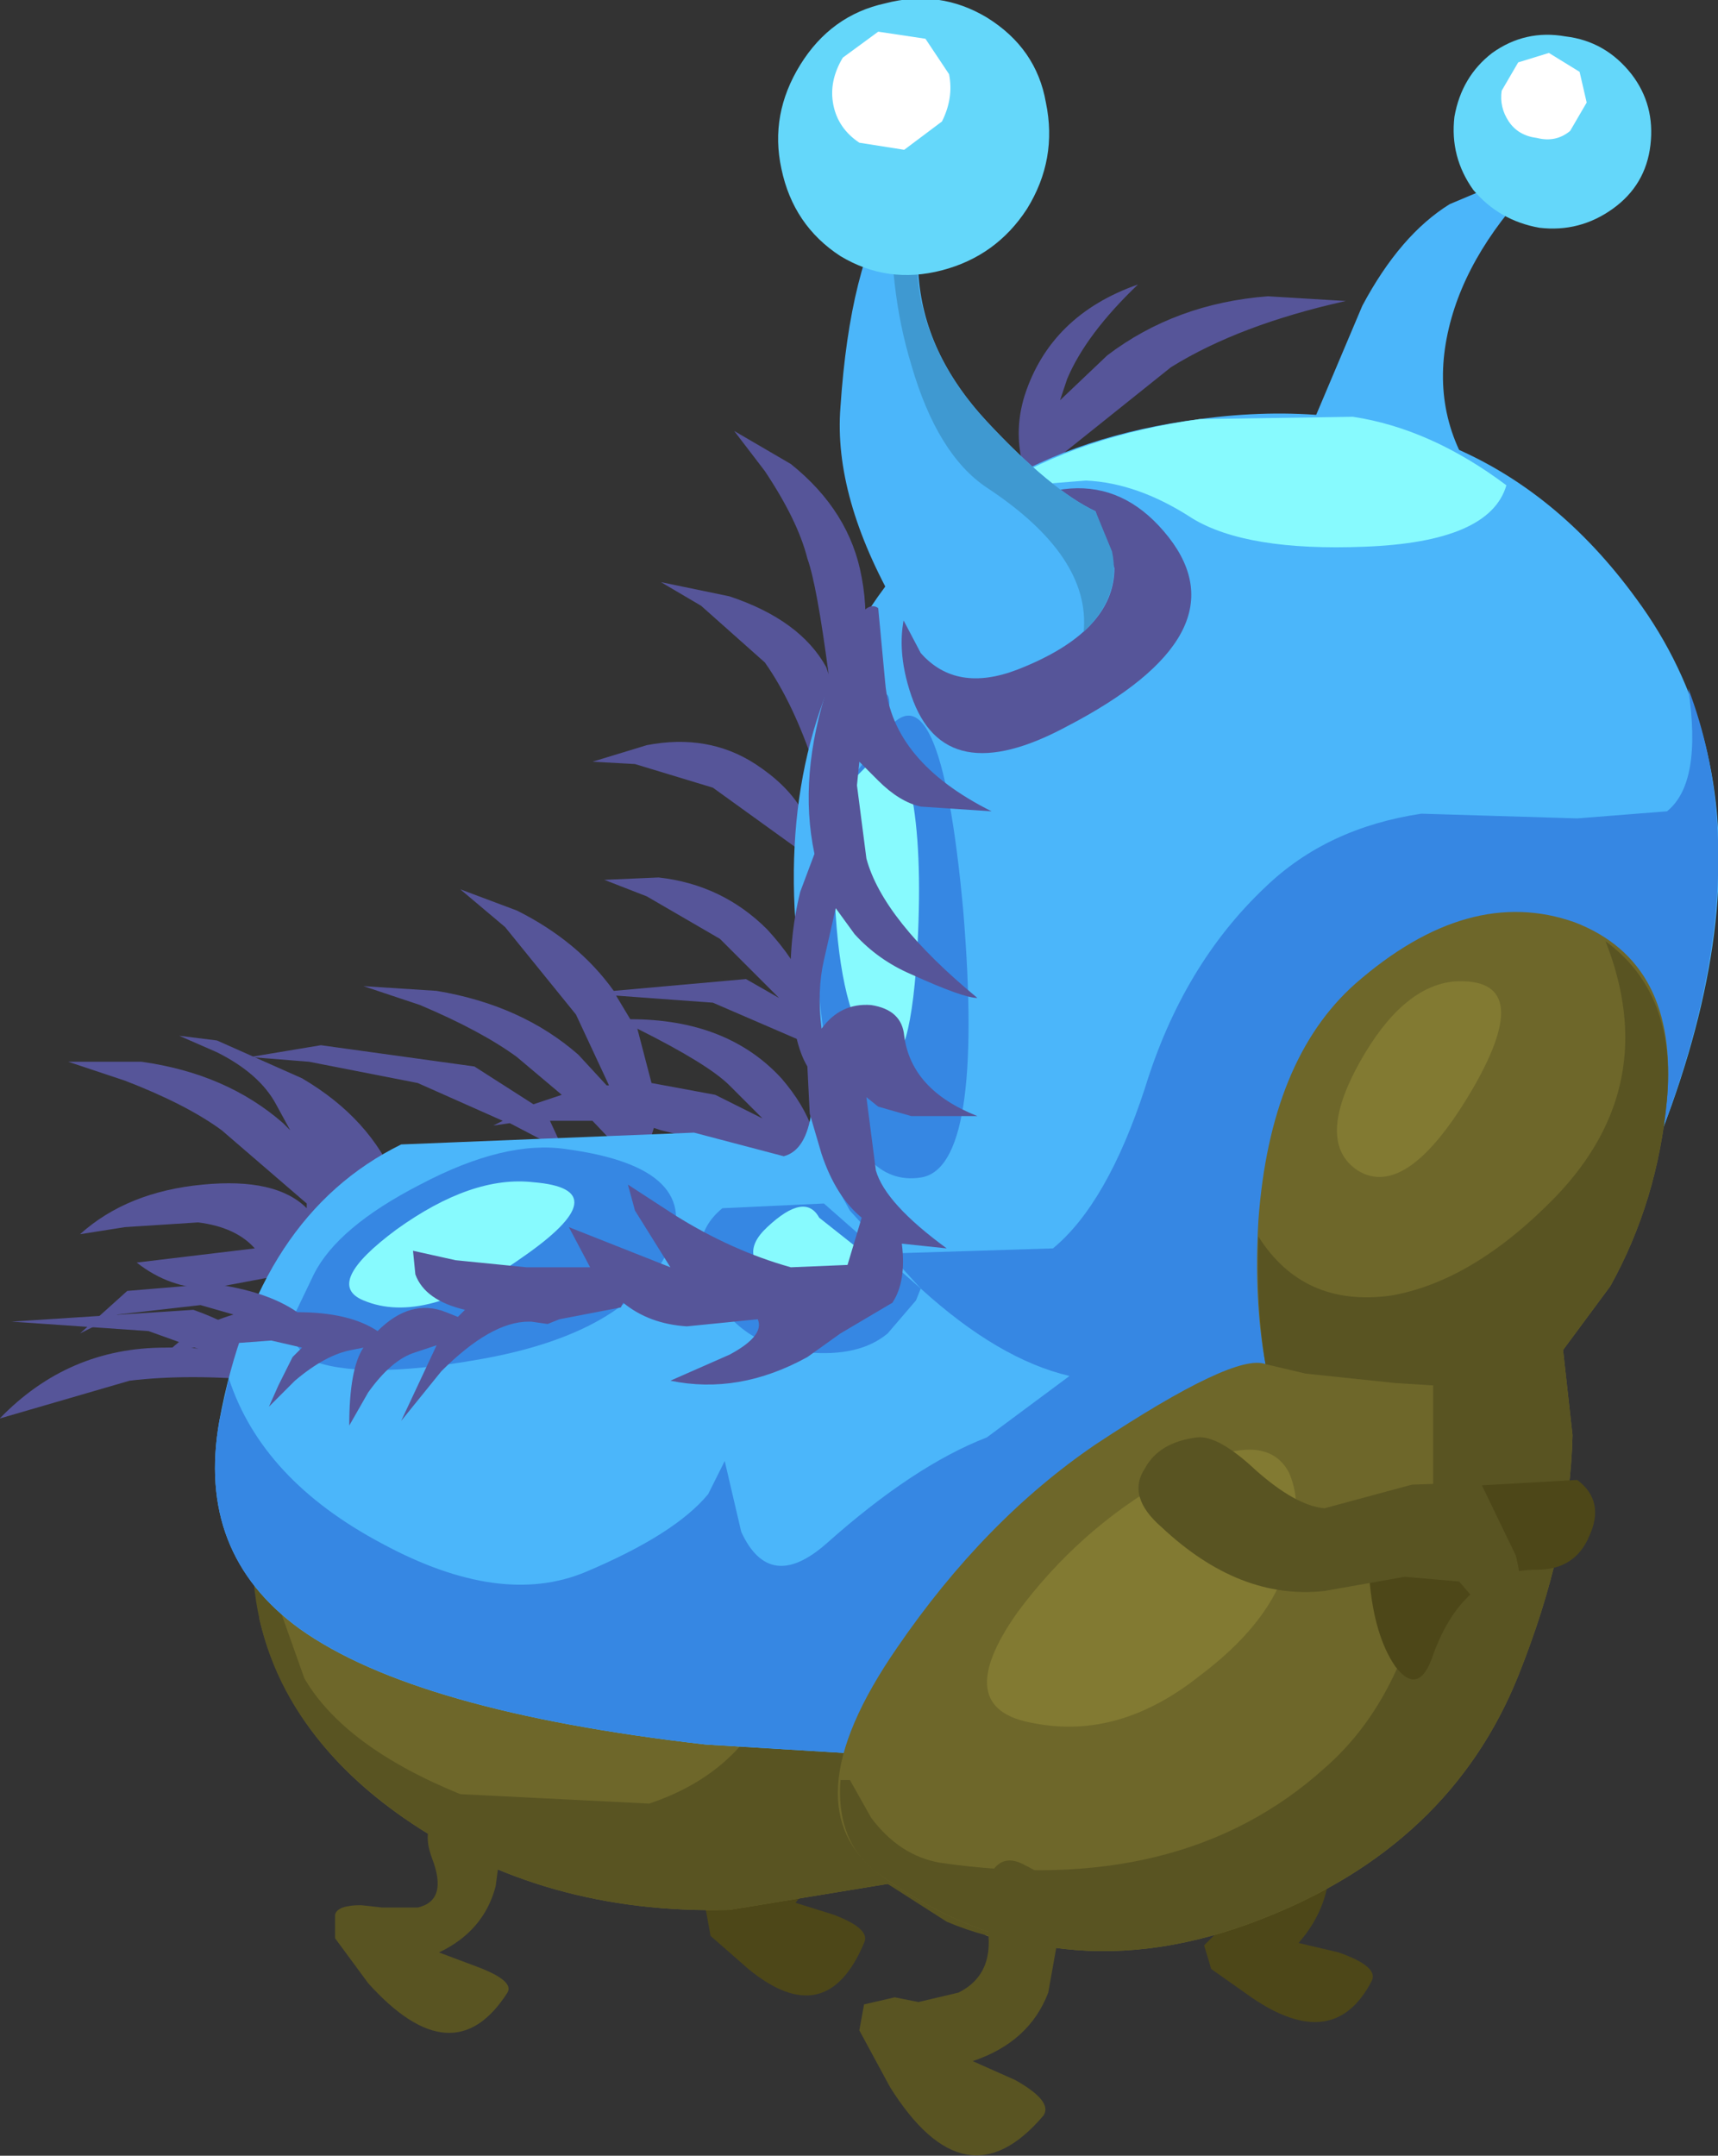 <?xml version="1.0" encoding="UTF-8" standalone="no"?>
<svg xmlns:xlink="http://www.w3.org/1999/xlink" height="37.0px" width="29.5px" xmlns="http://www.w3.org/2000/svg">
  <rect width="100%" height="100%" fill="#333333" stroke="none"/>
  <g transform="matrix(1.0, 0.0, 0.0, 1.0, 0.0, 0.0)">
    <use height="49.45" id="caterpillar" transform="matrix(0.811, 0.0, 0.0, 0.811, -0.775, -2.457)" width="40.1" xlink:href="#sprite0"/>
  </g>
  <defs>
    <g id="sprite0" transform="matrix(1.0, 0.0, 0.0, 1.0, 19.15, 25.85)">
      <use height="5.5" transform="matrix(1.0, 0.0, 0.0, 1.0, 7.3, 14.45)" width="3.55" xlink:href="#shape0"/>
      <use height="6.4" transform="matrix(1.0, 0.0, 0.0, 1.0, -3.25, 13.0)" width="3.35" xlink:href="#shape1"/>
      <use height="9.85" transform="matrix(1.0, 0.0, 0.0, 1.0, 9.55, -22.1)" width="7.2" xlink:href="#shape2"/>
      <use height="4.45" transform="matrix(1.0, 0.0, 0.0, 1.0, 3.35, -16.8)" width="6.95" xlink:href="#shape3"/>
      <use height="7.1" transform="matrix(1.0, 0.0, 0.0, 1.0, -4.2, -13.7)" width="4.35" xlink:href="#shape4"/>
      <use height="2.5" transform="matrix(1.0, 0.0, 0.0, 1.0, -5.65, -7.1)" width="4.7" xlink:href="#shape5"/>
      <use height="6.65" transform="matrix(1.0, 0.0, 0.0, 1.0, -12.9, -4.25)" width="12.1" xlink:href="#shape6"/>
      <use height="5.35" transform="matrix(1.0, 0.0, 0.0, 1.0, -16.75, -0.9)" width="7.0" xlink:href="#shape7"/>
      <use height="1.65" transform="matrix(1.0, 0.0, 0.0, 1.0, -17.95, 4.65)" width="5.55" xlink:href="#shape8"/>
      <use height="1.5" transform="matrix(1.0, 0.0, 0.0, 1.0, -18.2, 5.7)" width="5.6" xlink:href="#shape9"/>
      <use height="32.55" transform="matrix(1.0, 0.0, 0.0, 1.0, -13.65, -14.1)" width="31.85" xlink:href="#shape10"/>
      <use height="4.65" transform="matrix(1.0, 0.0, 0.0, 1.0, -11.15, 15.55)" width="3.7" xlink:href="#shape11"/>
      <use height="6.25" transform="matrix(1.0, 0.0, 0.0, 1.0, 0.0, 16.55)" width="4.25" xlink:href="#shape12"/>
      <use height="4.5" transform="matrix(1.0, 0.0, 0.0, 1.0, 10.8, 8.2)" width="4.8" xlink:href="#shape13"/>
      <use height="3.95" transform="matrix(1.0, 0.0, 0.0, 1.0, 5.9, 7.6)" width="8.1" xlink:href="#shape14"/>
      <use height="17.35" id="caterpillar" transform="matrix(1.0, 0.0, 0.0, 1.0, -16.5, -10.0)" width="19.3" xlink:href="#sprite1"/>
      <use height="14.4" transform="matrix(1.0, 0.0, 0.0, 1.0, -1.7, -22.85)" width="7.1" xlink:href="#shape16"/>
    </g>
    <g id="shape0" transform="matrix(1.0, 0.0, 0.0, 1.0, 1.75, 0.0)">
      <path d="M-0.6 0.0 Q0.1 -0.05 0.3 0.4 L0.55 0.85 0.9 2.05 Q0.95 3.05 0.25 3.85 L1.1 4.05 Q1.95 4.35 1.8 4.65 1.0 6.2 -0.75 5.0 L-1.6 4.4 -1.75 3.9 -1.35 3.5 -0.95 3.4 -0.45 2.85 Q-0.05 2.2 -0.55 1.5 L-0.95 0.5 Q-0.95 0.0 -0.6 0.0" fill="#4d4718" fill-rule="evenodd" stroke="none"/>
    </g>
    <g id="shape1" transform="matrix(1.0, 0.0, 0.0, 1.0, 1.7, 0.0)">
      <path d="M-0.5 0.0 Q0.15 -0.05 0.35 0.45 L0.6 1.0 0.85 2.4 Q0.9 3.55 0.2 4.45 L1.0 4.7 Q1.8 5.0 1.65 5.3 0.85 7.2 -0.8 5.85 L-1.6 5.15 -1.7 4.6 -1.3 4.15 -0.95 4.0 Q0.25 3.05 -0.5 1.75 L-0.85 0.65 Q-0.85 0.05 -0.5 0.0" fill="#4d4718" fill-rule="evenodd" stroke="none"/>
    </g>
    <g id="shape2" transform="matrix(1.0, 0.0, 0.0, 1.0, 1.65, 9.5)">
      <path d="M2.15 0.3 L-0.15 0.3 -1.1 -0.5 -1.65 -1.15 -0.55 -3.75 Q0.25 -5.25 1.3 -5.9 L2.25 -6.3 2.9 -6.15 Q1.45 -4.55 1.2 -2.85 0.95 -1.1 2.15 0.3" fill="#4bb6fa" fill-rule="evenodd" stroke="none"/>
      <path d="M5.55 -7.15 Q5.45 -6.3 4.75 -5.8 4.05 -5.3 3.2 -5.4 2.35 -5.55 1.8 -6.2 1.3 -6.9 1.4 -7.75 1.55 -8.6 2.2 -9.1 2.9 -9.6 3.75 -9.45 4.6 -9.35 5.15 -8.65 5.65 -8.0 5.55 -7.15" fill="#64d7fa" fill-rule="evenodd" stroke="none"/>
      <path d="M4.2 -8.05 L3.85 -7.45 Q3.55 -7.2 3.15 -7.3 2.75 -7.35 2.55 -7.65 2.35 -7.95 2.4 -8.3 L2.75 -8.9 3.4 -9.1 4.05 -8.7 4.2 -8.05" fill="#ffffff" fill-rule="evenodd" stroke="none"/>
    </g>
    <g id="shape3" transform="matrix(1.0, 0.0, 0.0, 1.0, 0.0, 4.45)">
      <path d="M3.25 -2.7 L0.5 -0.5 0.4 0.0 0.25 -0.25 0.1 -0.1 0.15 -0.5 Q-0.1 -1.3 0.15 -2.1 0.7 -3.8 2.55 -4.45 1.45 -3.4 1.05 -2.45 L0.9 -2.0 1.9 -2.95 Q3.35 -4.05 5.3 -4.2 L6.95 -4.1 Q4.7 -3.6 3.25 -2.7" fill="#565599" fill-rule="evenodd" stroke="none"/>
    </g>
    <g id="shape4" transform="matrix(1.0, 0.0, 0.0, 1.0, 4.35, 7.1)">
      <path d="M-1.25 -4.4 Q-1.45 -5.2 -2.15 -6.25 L-2.8 -7.1 -1.6 -6.4 Q-0.35 -5.4 -0.1 -4.0 0.2 -2.4 -0.65 -1.4 -0.55 -0.55 -1.1 0.0 -1.55 -1.35 -2.15 -2.2 L-3.5 -3.4 -4.35 -3.9 -2.9 -3.6 Q-1.4 -3.1 -0.85 -2.1 L-0.8 -1.95 Q-1.05 -3.85 -1.25 -4.4" fill="#565599" fill-rule="evenodd" stroke="none"/>
    </g>
    <g id="shape5" transform="matrix(1.0, 0.0, 0.0, 1.0, 4.7, 2.5)">
      <path d="M0.0 0.0 L-2.15 -1.55 -3.8 -2.05 -4.7 -2.1 -3.55 -2.45 Q-2.25 -2.7 -1.25 -2.05 0.05 -1.2 0.0 0.0" fill="#565599" fill-rule="evenodd" stroke="none"/>
    </g>
    <g id="shape6" transform="matrix(1.0, 0.0, 0.0, 1.0, 12.1, 6.65)">
      <path d="M-3.6 -2.3 L-2.25 -2.05 -1.25 -1.55 -1.95 -2.25 Q-2.4 -2.7 -3.9 -3.45 L-3.6 -2.3 M-8.55 -2.3 L-10.85 -2.75 -12.1 -2.85 -10.6 -3.1 -7.35 -2.65 -6.1 -1.85 -5.5 -2.05 -6.45 -2.85 Q-7.2 -3.4 -8.5 -3.95 L-9.7 -4.35 -8.15 -4.25 Q-6.35 -3.95 -5.15 -2.9 L-4.55 -2.25 -4.5 -2.25 -5.2 -3.75 -6.7 -5.6 -7.65 -6.4 -6.45 -5.95 Q-5.15 -5.3 -4.4 -4.25 L-1.6 -4.5 -0.9 -4.1 -2.15 -5.35 -3.7 -6.25 -4.6 -6.6 -3.45 -6.65 Q-2.1 -6.5 -1.15 -5.55 0.0 -4.3 -0.1 -3.1 L-0.15 -3.15 -0.1 -3.05 -2.3 -4.0 -4.35 -4.15 -4.05 -3.65 Q-2.0 -3.65 -0.85 -2.4 0.1 -1.3 -0.1 -0.2 L0.0 0.0 Q-1.9 -0.95 -3.4 -1.3 L-3.55 -1.35 -3.85 -0.4 -3.9 -0.5 -4.85 -1.5 -5.75 -1.5 -5.45 -0.85 -6.6 -1.45 -6.95 -1.4 -6.75 -1.5 -8.55 -2.3" fill="#565599" fill-rule="evenodd" stroke="none"/>
    </g>
    <g id="shape7" transform="matrix(1.0, 0.0, 0.0, 1.0, 7.0, 5.35)">
      <path d="M-3.75 -3.35 Q-4.5 -3.9 -5.8 -4.4 L-7.0 -4.8 -5.45 -4.8 Q-3.65 -4.55 -2.45 -3.5 L-2.3 -3.35 -2.6 -3.9 Q-2.95 -4.55 -3.85 -5.0 L-4.65 -5.35 -3.85 -5.25 -2.05 -4.45 Q-0.6 -3.6 -0.05 -2.25 0.25 -1.5 -1.15 -1.25 L-1.15 -0.95 -1.35 -1.2 -1.5 -1.15 -1.5 -0.8 Q-1.55 -0.45 -2.4 -0.3 L-4.0 0.0 Q-4.85 0.0 -5.55 -0.55 L-3.05 -0.85 Q-3.45 -1.3 -4.25 -1.4 L-5.8 -1.3 -6.75 -1.15 Q-5.75 -2.05 -4.15 -2.2 -2.6 -2.35 -1.95 -1.7 L-1.95 -1.8 -3.75 -3.35" fill="#565599" fill-rule="evenodd" stroke="none"/>
    </g>
    <g id="shape8" transform="matrix(1.0, 0.0, 0.0, 1.0, 5.55, 1.65)">
      <path d="M-1.7 -1.4 Q-0.15 -0.85 0.0 0.0 L-2.65 -0.95 -5.55 -1.15 -1.7 -1.4" fill="#565599" fill-rule="evenodd" stroke="none"/>
    </g>
    <g id="shape9" transform="matrix(1.0, 0.0, 0.0, 1.0, 5.6, 0.0)">
      <path d="M-2.1 0.0 Q-0.45 -0.05 0.0 0.7 -1.6 0.55 -2.85 0.7 L-5.6 1.5 Q-4.15 0.0 -2.1 0.0" fill="#565599" fill-rule="evenodd" stroke="none"/>
    </g>
    <g id="shape10" transform="matrix(1.0, 0.0, 0.0, 1.0, 15.9, 16.25)">
      <path d="M-11.9 13.5 Q-14.35 11.8 -14.95 9.3 L-15.05 7.2 Q11.7 3.4 12.35 4.2 13.05 5.1 11.55 8.55 9.8 12.65 6.25 14.85 3.2 16.75 0.45 16.0 L-1.65 14.9 -5.0 15.45 Q-8.95 15.55 -11.9 13.5" fill="#6e672a" fill-rule="evenodd" stroke="none"/>
      <path d="M-4.05 10.8 L-0.8 11.45 Q2.55 12.35 3.15 13.75 3.55 14.7 3.1 16.1 1.25 16.4 -0.4 15.7 L-1.65 14.9 -5.0 15.45 Q-8.95 15.55 -11.9 13.5 -15.1 11.25 -15.1 7.9 L-14.8 8.3 -14.0 10.55 Q-13.15 12.0 -10.7 13.0 L-6.7 13.2 Q-4.75 12.55 -4.05 10.8" fill="#595422" fill-rule="evenodd" stroke="none"/>
      <path d="M4.95 -16.1 Q10.85 -16.9 14.2 -12.3 18.3 -6.75 12.8 3.05 10.65 6.85 11.6 7.35 L12.3 7.65 Q12.55 7.9 12.0 8.75 10.05 12.15 5.2 12.6 L-5.5 11.95 Q-11.65 11.25 -14.1 9.5 -16.3 7.9 -15.8 5.1 -15.0 0.75 -11.95 -0.75 L-5.75 -1.0 -3.85 -0.5 Q-2.9 -0.75 -3.4 -3.8 -4.2 -8.4 -2.3 -11.65 -0.1 -15.45 4.95 -16.1" fill="#4bb6fa" fill-rule="evenodd" stroke="none"/>
      <path d="M4.95 -16.1 L8.2 -16.15 Q9.85 -15.9 11.45 -14.7 11.1 -13.5 8.45 -13.4 5.95 -13.3 4.8 -14.0 3.65 -14.75 2.55 -14.8 L0.65 -14.65 Q2.45 -15.75 4.95 -16.1" fill="#87fafe" fill-rule="evenodd" stroke="none"/>
      <path d="M14.85 -7.8 Q15.6 -8.4 15.3 -10.4 17.35 -5.05 12.8 3.05 10.65 6.85 11.6 7.35 L12.3 7.65 Q12.55 7.9 12.0 8.75 10.05 12.15 5.2 12.6 L-5.5 11.95 Q-11.65 11.25 -14.1 9.5 -16.3 7.9 -15.8 5.1 L-15.6 4.2 Q-14.9 6.35 -12.35 7.7 -9.85 9.05 -8.05 8.3 -6.15 7.5 -5.45 6.65 L-5.1 5.95 -4.75 7.45 Q-4.15 8.75 -2.95 7.7 -1.1 6.05 0.45 5.45 L2.2 4.15 Q0.7 3.8 -0.95 2.3 L-2.45 0.65 -2.7 0.2 -1.35 1.55 1.85 1.45 Q3.0 0.5 3.8 -1.95 4.6 -4.55 6.35 -6.2 7.65 -7.45 9.65 -7.75 L12.95 -7.65 14.85 -7.8" fill="#3687e3" fill-rule="evenodd" stroke="none"/>
      <path d="M12.9 -5.45 Q15.1 -4.6 14.85 -1.7 14.65 0.45 13.65 2.25 L12.65 3.6 12.85 5.4 Q12.8 7.75 11.7 10.5 10.25 14.1 6.25 15.65 1.9 17.35 -1.75 14.75 -3.8 13.3 -1.45 9.9 0.4 7.2 2.75 5.6 5.7 3.65 6.35 3.9 6.1 2.55 6.2 0.85 6.45 -2.55 8.25 -4.15 10.65 -6.25 12.9 -5.45" fill="#6e672a" fill-rule="evenodd" stroke="none"/>
      <path d="M13.55 -5.05 Q15.05 -3.95 14.85 -1.7 14.65 0.45 13.65 2.25 L12.65 3.6 12.85 5.4 Q12.8 7.75 11.7 10.5 10.25 14.1 6.25 15.65 1.9 17.35 -1.75 14.75 -2.75 14.1 -2.65 12.7 L-2.45 12.7 -2.0 13.5 Q-1.4 14.3 -0.55 14.45 4.55 15.2 7.6 12.45 9.5 10.8 9.9 7.4 L9.9 4.35 9.1 4.3 7.2 4.1 6.35 3.9 Q6.15 2.7 6.2 1.2 7.15 2.7 9.0 2.45 10.75 2.15 12.5 0.35 14.75 -2.0 13.55 -5.05" fill="#595422" fill-rule="evenodd" stroke="none"/>
      <path d="M4.25 6.35 Q6.3 5.15 6.85 6.2 7.2 7.0 6.75 8.3 6.35 9.45 4.95 10.5 3.25 11.85 1.45 11.5 -0.35 11.2 1.1 9.15 2.4 7.4 4.25 6.35" fill="#827a32" fill-rule="evenodd" stroke="none"/>
      <path d="M10.35 -4.2 Q12.1 -4.3 10.75 -1.95 9.35 0.45 8.3 -0.2 7.4 -0.8 8.35 -2.5 9.25 -4.1 10.35 -4.2" fill="#827a32" fill-rule="evenodd" stroke="none"/>
      <path d="M-0.15 -13.55 Q2.65 -15.7 4.3 -13.6 5.9 -11.55 2.15 -9.6 -0.45 -8.2 -1.15 -10.25 -1.85 -12.3 -0.15 -13.55" fill="#565599" fill-rule="evenodd" stroke="none"/>
      <path d="M-8.45 -0.65 Q-5.5 -0.25 -6.3 1.5 -7.15 3.25 -10.3 3.8 -12.85 4.25 -13.9 3.8 L-14.4 3.25 -13.8 2.0 Q-13.3 1.0 -11.55 0.1 -9.75 -0.85 -8.45 -0.65" fill="#3687e3" fill-rule="evenodd" stroke="none"/>
      <path d="M-3.0 0.5 L-0.95 2.3 -1.05 2.55 -1.65 3.25 Q-2.25 3.75 -3.35 3.65 -4.65 3.55 -5.3 2.5 -6.0 1.3 -5.15 0.6 L-3.0 0.5" fill="#3687e3" fill-rule="evenodd" stroke="none"/>
      <path d="M-1.65 -9.8 Q-3.35 -7.15 -1.75 -9.4 -0.55 -11.15 -0.05 -5.7 0.4 -0.25 -0.95 -0.05 -2.25 0.15 -2.8 -2.1 -3.25 -3.9 -3.2 -6.75 -3.15 -8.75 -2.35 -9.75 -1.45 -10.8 -1.65 -9.8" fill="#3687e3" fill-rule="evenodd" stroke="none"/>
      <path d="M-9.15 0.05 Q-7.3 0.2 -9.4 1.65 -11.45 3.1 -12.75 2.55 -13.6 2.2 -12.05 1.05 -10.45 -0.1 -9.15 0.05" fill="#87fafe" fill-rule="evenodd" stroke="none"/>
      <path d="M-3.1 0.8 L-1.9 1.75 Q-2.9 2.7 -3.95 2.15 -4.9 1.65 -4.2 1.0 -3.4 0.25 -3.1 0.8" fill="#87fafe" fill-rule="evenodd" stroke="none"/>
      <path d="M-1.1 -7.9 Q-0.9 -6.6 -1.05 -4.45 -1.25 -1.95 -1.9 -2.65 -2.6 -3.35 -2.75 -5.6 -2.9 -7.65 -2.55 -8.3 L-1.8 -9.05 Q-1.35 -9.1 -1.1 -7.9" fill="#87fafe" fill-rule="evenodd" stroke="none"/>
    </g>
    <g id="shape11" transform="matrix(1.0, 0.0, 0.0, 1.0, 1.85, 0.0)">
      <path d="M0.25 0.95 Q0.05 0.4 0.3 0.15 L1.0 0.05 Q1.75 0.35 1.65 0.7 L1.7 0.8 1.6 1.55 Q1.35 2.5 0.4 2.95 L1.2 3.25 Q2.0 3.55 1.85 3.8 0.7 5.6 -1.1 3.6 L-1.8 2.65 -1.8 2.15 Q-1.75 1.95 -1.25 1.95 L-0.8 2.0 -0.05 2.0 Q0.6 1.85 0.25 0.95" fill="#595422" fill-rule="evenodd" stroke="none"/>
    </g>
    <g id="shape12" transform="matrix(1.0, 0.0, 0.0, 1.0, 3.35, 0.45)">
      <path d="M-2.6 2.45 L-2.1 2.55 -1.25 2.35 Q-0.45 1.95 -0.65 0.9 -0.8 0.2 -0.55 -0.2 -0.3 -0.6 0.15 -0.35 0.95 0.05 0.85 0.3 L0.9 0.95 0.65 2.35 Q0.25 3.4 -0.95 3.8 L-0.05 4.2 Q0.75 4.65 0.55 4.95 -1.1 6.9 -2.7 4.35 L-3.35 3.15 -3.25 2.6 -2.6 2.45" fill="#595422" fill-rule="evenodd" stroke="none"/>
    </g>
    <g id="shape13" transform="matrix(1.0, 0.0, 0.0, 1.0, 4.25, 1.2)">
      <path d="M0.15 -0.9 Q0.75 -0.45 0.4 0.3 0.1 1.0 -0.7 1.0 -2.25 1.0 -2.9 2.8 -3.2 3.7 -3.7 3.05 -4.15 2.4 -4.25 1.2 -4.3 0.1 -2.5 -0.75 L0.15 -0.9" fill="#4d4718" fill-rule="evenodd" stroke="none"/>
    </g>
    <g id="shape14" transform="matrix(1.0, 0.0, 0.0, 1.0, 0.8, 0.85)">
      <path d="M6.45 0.1 L7.2 1.65 Q7.45 2.7 7.15 3.0 6.9 3.25 6.6 2.9 L6.0 2.2 4.85 2.1 3.15 2.4 Q1.35 2.6 -0.3 1.05 -1.05 0.4 -0.65 -0.2 -0.35 -0.75 0.45 -0.85 0.9 -0.9 1.7 -0.15 2.55 0.6 3.15 0.65 L5.0 0.15 6.45 0.1" fill="#595422" fill-rule="evenodd" stroke="none"/>
    </g>
    <g id="sprite1" transform="matrix(1.0, 0.0, 0.0, 1.0, 9.65, 8.7)">
      <use height="17.35" transform="matrix(1.0, 0.0, 0.0, 1.0, -9.65, -8.7)" width="19.3" xlink:href="#shape15"/>
    </g>
    <g id="shape15" transform="matrix(1.0, 0.0, 0.0, 1.0, 9.65, 8.7)">
      <path d="M6.2 -7.05 Q6.85 -8.95 7.25 -8.65 L7.4 -7.05 Q7.55 -5.4 9.65 -4.35 L8.15 -4.45 Q7.7 -4.55 7.25 -5.0 L6.85 -5.4 6.8 -4.9 7.0 -3.35 Q7.35 -2.05 9.35 -0.4 9.05 -0.4 7.95 -0.9 7.25 -1.2 6.75 -1.75 L6.35 -2.3 6.1 -1.2 Q5.95 -0.55 6.05 0.25 6.45 -0.3 7.1 -0.25 7.75 -0.15 7.8 0.4 7.95 1.55 9.35 2.1 L7.95 2.1 7.25 1.9 7.0 1.7 7.2 3.25 Q7.4 3.95 8.7 4.9 L7.75 4.8 Q7.85 5.6 7.55 6.05 L6.45 6.7 5.75 7.2 Q4.3 8.0 2.85 7.7 L4.1 7.15 Q4.85 6.75 4.7 6.4 L3.2 6.55 Q2.4 6.5 1.85 6.05 L1.8 6.15 0.5 6.4 0.25 6.5 -0.1 6.45 -0.15 6.45 Q-0.95 6.45 -2.0 7.5 L-2.85 8.55 -2.1 6.95 -2.55 7.1 Q-3.05 7.25 -3.55 7.95 L-3.95 8.65 Q-3.95 7.45 -3.65 7.0 L-3.9 7.05 Q-4.45 7.15 -5.1 7.7 L-5.65 8.25 -5.45 7.8 -5.15 7.2 -4.95 7.0 -5.6 6.85 -6.95 6.95 -7.8 7.1 Q-7.25 6.55 -6.4 6.3 L-7.1 6.1 -8.85 6.3 -9.65 6.7 -8.65 5.8 -6.85 5.65 Q-5.7 5.8 -5.05 6.25 -3.95 6.25 -3.35 6.65 -2.65 5.95 -1.9 6.25 L-1.65 6.35 -1.5 6.2 Q-2.35 6.0 -2.55 5.45 L-2.6 4.95 -1.7 5.15 -0.2 5.3 1.15 5.3 0.7 4.45 2.85 5.3 2.1 4.1 1.95 3.55 2.95 4.2 Q4.15 4.95 5.4 5.3 L6.6 5.25 6.9 4.25 Q6.35 3.8 6.05 2.9 L5.8 2.05 5.75 1.05 Q5.45 0.55 5.4 -0.5 5.35 -1.65 5.6 -2.65 L5.9 -3.45 Q5.55 -5.1 6.2 -7.05" fill="#565599" fill-rule="evenodd" stroke="none"/>
    </g>
    <g id="shape16" transform="matrix(1.0, 0.0, 0.0, 1.0, 5.05, 13.1)">
      <path d="M1.65 -2.25 L2.05 -1.05 Q2.05 0.3 0.0 1.1 -1.3 1.6 -2.05 0.75 L-2.55 -0.2 Q-3.9 -2.55 -3.75 -4.45 -3.55 -7.45 -2.65 -8.85 L-1.9 -8.75 -2.1 -7.3 Q-2.0 -5.6 -0.65 -4.15 0.7 -2.7 1.65 -2.25" fill="#4bb6fa" fill-rule="evenodd" stroke="none"/>
      <path d="M2.0 -1.4 Q2.2 -0.45 1.4 0.3 1.55 -1.3 -0.65 -2.75 -1.7 -3.45 -2.25 -5.35 -2.75 -7.0 -2.65 -8.85 L-1.95 -8.65 Q-2.2 -7.95 -2.1 -7.05 -1.9 -5.5 -0.65 -4.15 0.7 -2.7 1.65 -2.25 L2.0 -1.4" fill="#3f99d1" fill-rule="evenodd" stroke="none"/>
      <path d="M0.6 -10.9 Q0.85 -9.7 0.2 -8.65 -0.45 -7.65 -1.6 -7.35 -2.75 -7.05 -3.75 -7.65 -4.75 -8.3 -5.0 -9.5 -5.25 -10.65 -4.6 -11.7 -3.95 -12.75 -2.8 -13.0 -1.65 -13.3 -0.65 -12.7 0.4 -12.05 0.6 -10.9" fill="#64d7fa" fill-rule="evenodd" stroke="none"/>
      <path d="M-1.45 -11.5 Q-1.35 -11.0 -1.6 -10.5 L-2.4 -9.9 -3.35 -10.05 Q-3.8 -10.35 -3.9 -10.85 -4.0 -11.35 -3.7 -11.85 L-2.95 -12.4 -1.95 -12.25 -1.45 -11.5" fill="#ffffff" fill-rule="evenodd" stroke="none"/>
    </g>
  </defs>
</svg>
